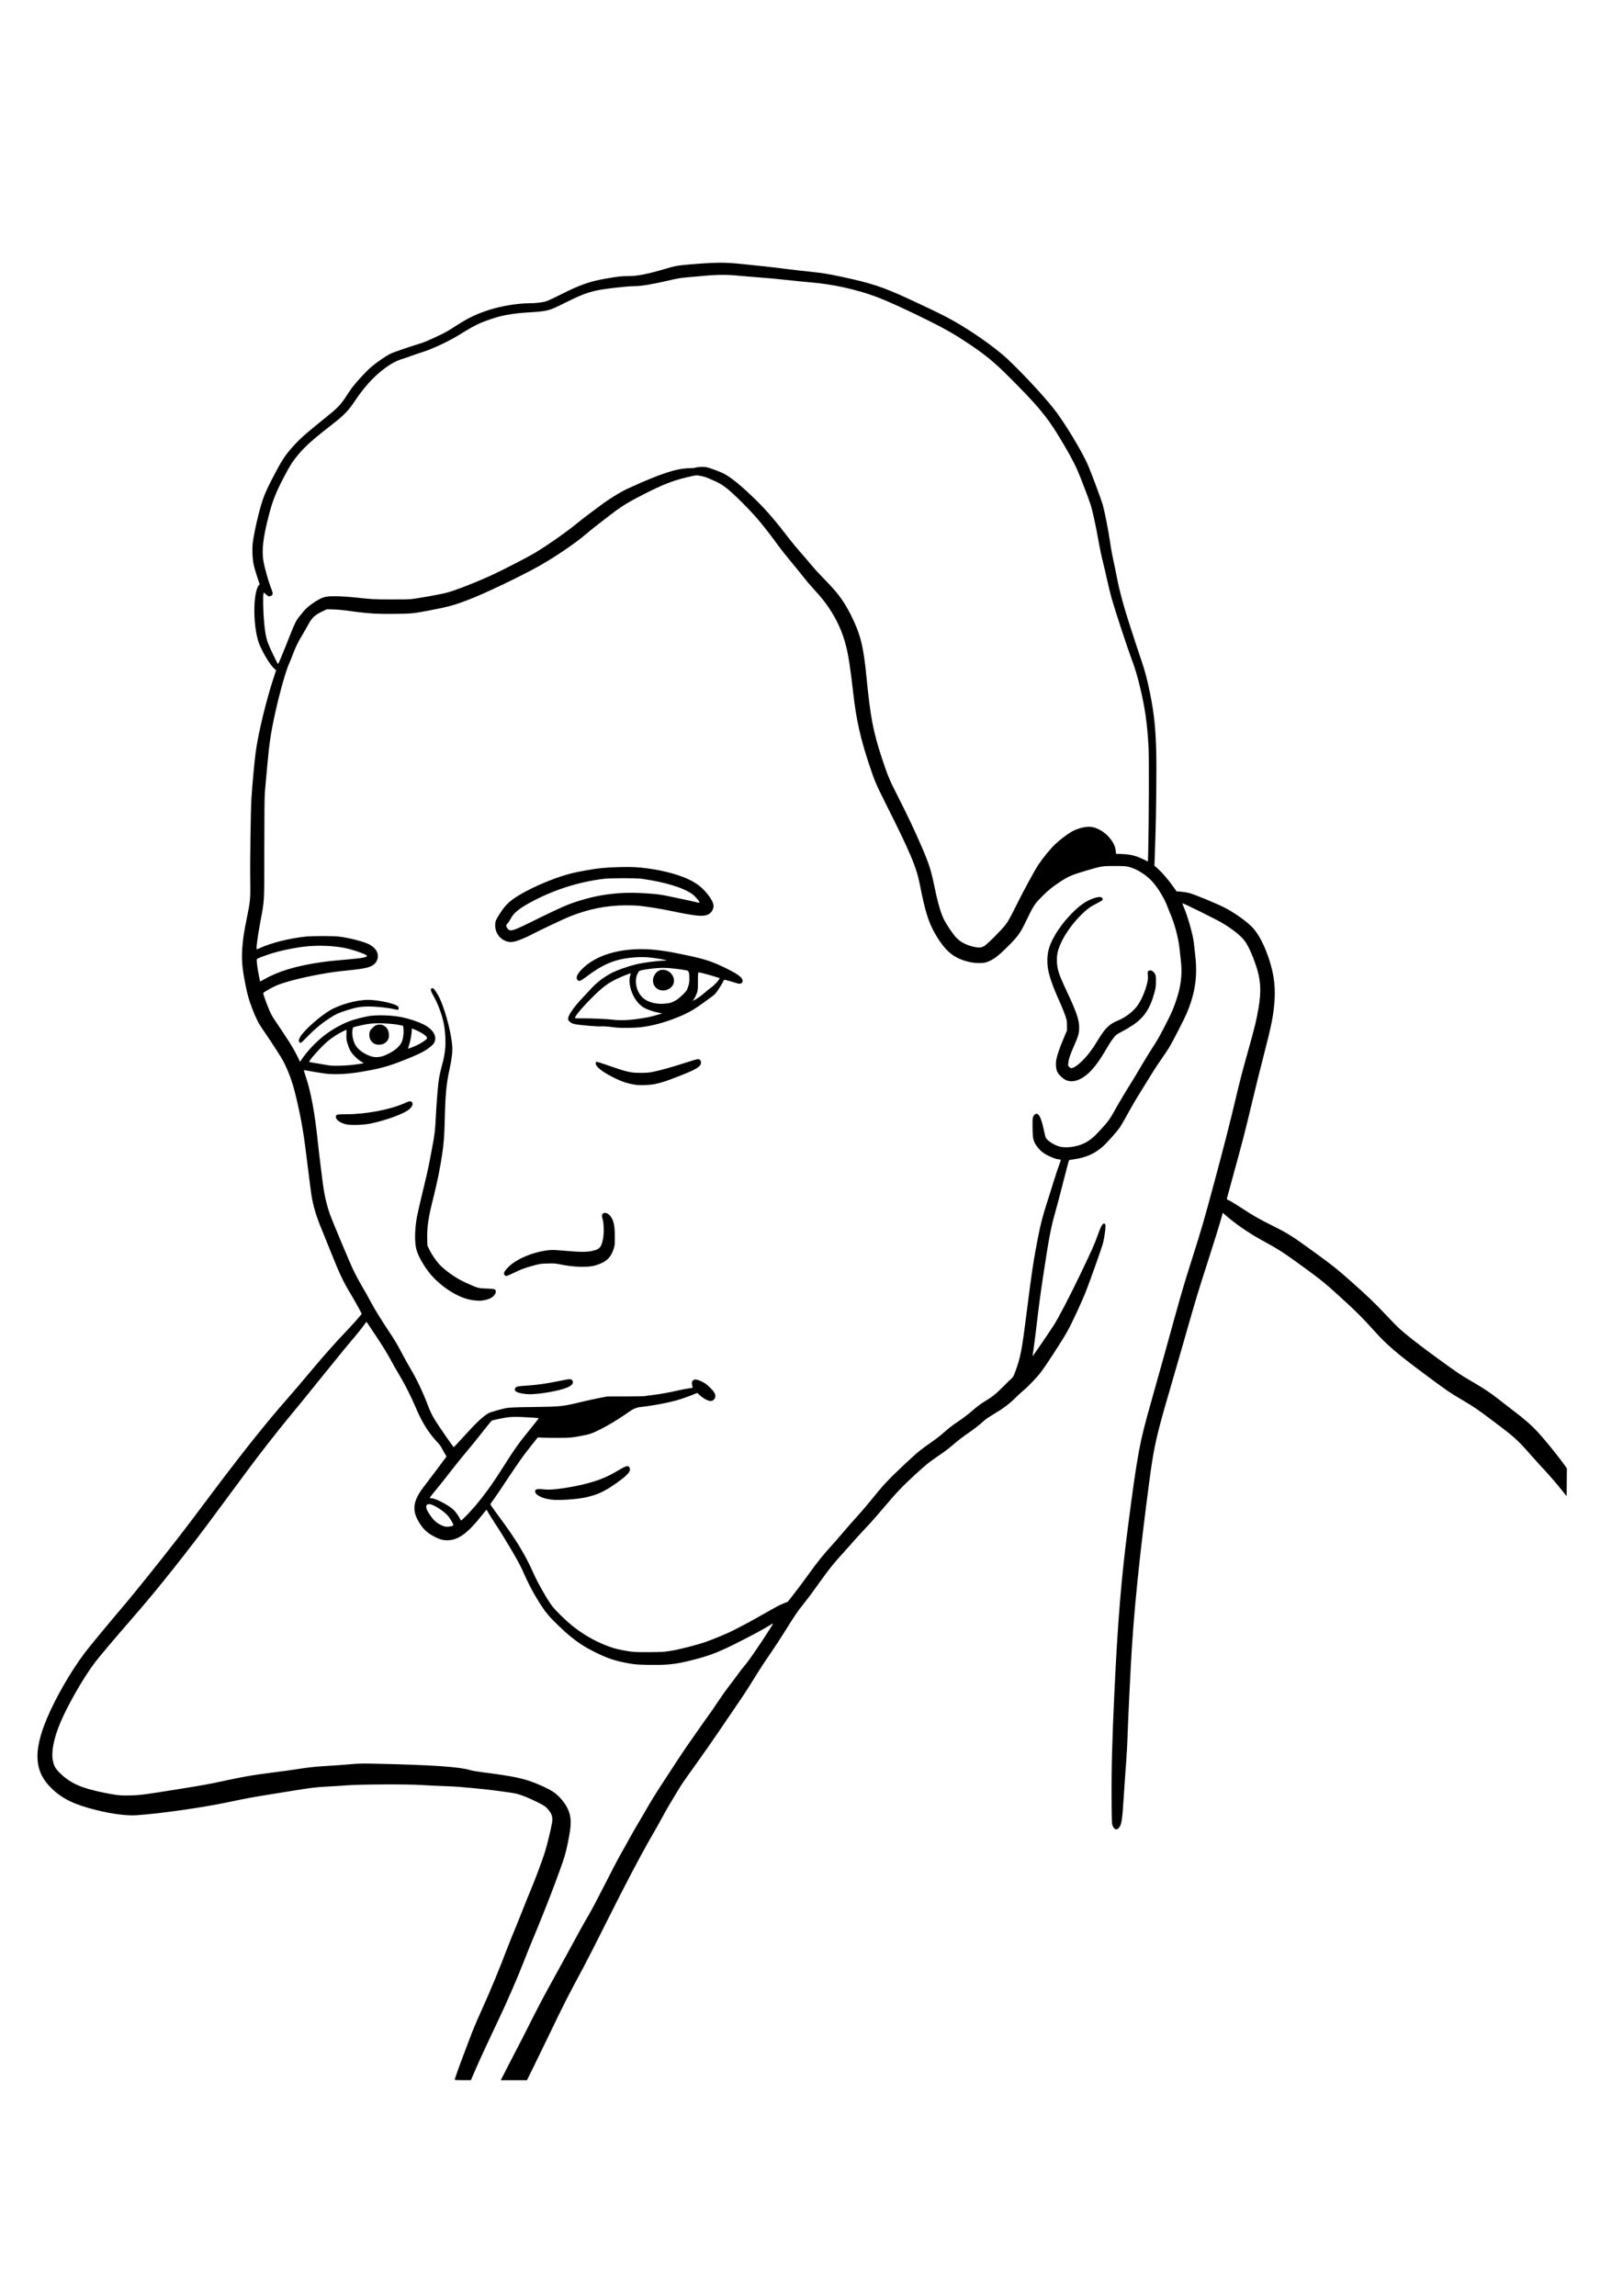 <?xml version="1.0" encoding="UTF-8" standalone="no"?>
<svg
   xmlns:dc="http://purl.org/dc/elements/1.1/"
   xmlns:cc="http://creativecommons.org/ns#"
   xmlns:rdf="http://www.w3.org/1999/02/22-rdf-syntax-ns#"
   xmlns:svg="http://www.w3.org/2000/svg"
   xmlns="http://www.w3.org/2000/svg"
   id="svg8"
   version="1.1"
   viewBox="0 0 210 297"
   height="297mm"
   width="210mm">
  <defs
     id="defs2" />
  <g
     id="layer1">
    <path
       id="path24"
       d="m 58.833,269.055 c 0,-0.108 0.671,-2.002 1.11,-3.132 0.25,-0.643 0.592,-1.55 0.762,-2.016 0.392,-1.08 0.886,-2.262 1.626,-3.897 1.148,-2.534 2.132,-4.913 3.429,-8.29 0.185,-0.482 0.572,-1.442 0.86,-2.133 0.288,-0.691 0.748,-1.835 1.023,-2.542 0.275,-0.707 0.722,-1.811 0.992,-2.454 0.578,-1.371 1.472,-3.751 1.845,-4.911 0.271,-0.845 0.79,-2.955 0.941,-3.828 0.135,-0.779 -0.015,-1.25 -0.597,-1.881 -0.268,-0.29 -0.444,-0.405 -1.227,-0.8 -1.052,-0.53 -2.054,-0.941 -2.727,-1.116 -0.603,-0.157 -4.092,-0.61 -5.64,-0.731 -0.659,-0.052 -1.422,-0.12 -1.695,-0.152 -0.273,-0.032 -1.233,-0.083 -2.133,-0.113 -0.9,-0.03 -2.189,-0.092 -2.864,-0.138 -1.753,-0.119 -7.876,-0.095 -9.615,0.038 -0.691,0.053 -1.796,0.123 -2.455,0.156 -1.56,0.079 -2.284,0.166 -4.822,0.583 -1.157,0.19 -2.709,0.442 -3.448,0.559 -1.533,0.243 -2.58,0.441 -4.511,0.851 -3.42,0.726 -9.112,1.538 -12.089,1.723 -1.233,0.077 -3.105,-0.168 -5.143,-0.672 -2.806,-0.694 -4.332,-1.427 -5.722,-2.747 -2.286,-2.17 -2.477,-4.758 -0.67,-9.082 1.101,-2.635 3.072,-6.064 4.85,-8.437 0.565,-0.754 2.877,-3.562 4.584,-5.568 0.645,-0.757 1.554,-1.85 2.021,-2.429 0.467,-0.579 1.223,-1.512 1.68,-2.075 0.458,-0.563 1.233,-1.536 1.724,-2.163 0.491,-0.627 1.255,-1.6 1.698,-2.163 0.982,-1.246 2.999,-3.902 4.768,-6.279 0.723,-0.972 1.671,-2.225 2.107,-2.785 0.436,-0.56 1.145,-1.478 1.576,-2.041 1.366,-1.782 4.072,-5.114 5.17,-6.364 1.452,-1.653 2.948,-3.401 4.308,-5.034 1.237,-1.485 3.065,-3.541 4.104,-4.618 0.88,-0.911 2.14,-2.329 2.14,-2.407 0,-0.084 -0.934,-1.775 -1.466,-2.655 -0.932,-1.539 -1.399,-2.538 -2.624,-5.604 -0.411,-1.029 -0.906,-2.252 -1.099,-2.718 -0.672,-1.617 -1.077,-2.968 -1.296,-4.325 -0.065,-0.402 -0.249,-1.809 -0.409,-3.127 -0.61,-5.027 -0.826,-6.336 -1.577,-9.569 -0.426,-1.836 -0.924,-3.233 -1.671,-4.692 -0.278,-0.542 -1.642,-2.649 -2.687,-4.15 -0.514,-0.738 -0.872,-1.452 -1.335,-2.667 -0.424,-1.111 -0.578,-1.653 -0.854,-3.002 -0.44,-2.151 -0.537,-3.284 -0.418,-4.88 0.092,-1.232 0.197,-1.926 0.569,-3.741 0.464,-2.267 0.497,-2.632 0.455,-4.997 -0.039,-2.181 0.06,-9.037 0.153,-10.521 0.118,-1.895 0.383,-4.77 0.56,-6.079 0.328,-2.429 1.4,-6.836 2.352,-9.674 l 0.285,-0.848 -0.284,-0.254 c -0.537,-0.479 -1.628,-2.333 -1.976,-3.355 -0.639,-1.881 -0.752,-5.33 -0.226,-6.911 0.064,-0.193 0.17,-0.409 0.236,-0.479 l 0.119,-0.129 -0.327,-0.983 c -0.18,-0.541 -0.384,-1.246 -0.452,-1.566 -0.157,-0.734 -0.211,-2.034 -0.115,-2.818 0.101,-0.832 0.433,-2.455 0.762,-3.727 0.514,-1.988 0.76,-2.625 1.782,-4.617 1.112,-2.166 1.589,-2.915 2.554,-4.001 1.007,-1.135 1.536,-1.602 4.813,-4.251 1.099,-0.888 1.594,-1.432 2.252,-2.473 0.234,-0.37 0.588,-0.883 0.788,-1.14 0.456,-0.588 1.641,-1.878 2.136,-2.329 0.758,-0.689 2.206,-1.696 2.852,-1.983 0.383,-0.17 2.634,-0.937 3.574,-1.218 0.715,-0.213 1.223,-0.431 3.069,-1.312 0.289,-0.138 0.815,-0.441 1.169,-0.673 2.048,-1.342 3.035,-1.833 4.868,-2.422 1.513,-0.486 3.676,-0.841 5.155,-0.846 0.716,-0.002 1.509,-0.084 2.046,-0.211 0.243,-0.057 0.938,-0.371 1.929,-0.87 2.654,-1.337 3.804,-1.74 6.093,-2.136 1.442,-0.249 1.895,-0.298 2.789,-0.297 1.122,0.001 2.501,-0.27 4.679,-0.921 1.314,-0.392 1.682,-0.459 3.297,-0.593 3.384,-0.281 4.518,-0.286 6.873,-0.03 0.723,0.079 1.854,0.197 2.513,0.263 0.659,0.066 1.895,0.211 2.747,0.322 0.852,0.112 2.206,0.27 3.01,0.352 1.886,0.193 2.614,0.305 4.325,0.67 3.965,0.846 5.41,1.321 8.884,2.924 1.981,0.914 3.837,1.805 4.764,2.288 2.3,1.198 5.204,3.139 7.248,4.844 1.56,1.302 5.194,5.144 6.745,7.132 1.317,1.688 3.569,5.408 4.329,7.15 0.455,1.044 1.748,4.522 1.955,5.258 0.238,0.848 0.721,3.316 0.912,4.655 0.085,0.595 0.229,1.436 0.32,1.87 0.091,0.434 0.233,1.105 0.315,1.49 0.082,0.386 0.229,1.122 0.328,1.637 0.268,1.392 0.861,3.575 1.517,5.582 0.321,0.98 0.726,2.23 0.901,2.776 0.175,0.546 0.491,1.493 0.703,2.104 0.452,1.305 0.759,2.477 1.115,4.261 0.519,2.599 0.701,4.343 0.79,7.546 0.054,1.963 -0.009,8.278 -0.112,11.164 -0.032,0.9 -0.072,2.063 -0.089,2.585 l -0.031,0.948 0.219,0.19 c 0.741,0.641 1.574,1.598 2.312,2.654 l 0.331,0.473 0.553,0.039 c 0.304,0.021 0.798,0.102 1.097,0.179 0.648,0.166 3.5,1.344 4.555,1.881 1.336,0.679 3.014,1.889 3.704,2.669 0.612,0.692 1.186,1.704 1.682,2.966 0.891,2.263 1.225,4.194 1.092,6.303 -0.121,1.908 -0.378,3.221 -1.403,7.169 -0.384,1.479 -1.025,4.056 -1.424,5.728 -1.029,4.308 -1.247,5.156 -2.577,9.995 -0.397,1.447 -0.739,2.697 -0.759,2.779 -0.034,0.136 -0.009,0.16 0.294,0.286 0.182,0.075 0.887,0.504 1.567,0.952 1.489,0.981 2.216,1.398 3.989,2.285 2.119,1.06 2.523,1.316 5.599,3.551 2.209,1.605 2.894,2.152 4.657,3.722 2.125,1.891 2.977,2.706 4.366,4.18 0.705,0.748 1.451,1.518 1.658,1.712 0.979,0.914 2.668,2.235 5.333,4.17 2.444,1.775 2.753,1.983 4.186,2.812 1.506,0.872 2.437,1.49 3.457,2.293 0.462,0.364 1.234,0.962 1.716,1.33 2.032,1.548 2.841,2.283 4.011,3.639 0.883,1.024 2.182,2.65 2.727,3.413 l 0.423,0.592 -0.015,1.799 -0.015,1.799 -0.916,-1.135 c -0.504,-0.624 -1.359,-1.608 -1.9,-2.187 -0.541,-0.579 -1.434,-1.565 -1.984,-2.192 -1.588,-1.809 -2.005,-2.179 -4.973,-4.4 -1.813,-1.357 -2.231,-1.641 -3.583,-2.44 -1.862,-1.1 -2.139,-1.29 -5.348,-3.683 -3.335,-2.486 -4.571,-3.555 -6.193,-5.352 -1.454,-1.611 -2.199,-2.366 -3.655,-3.703 -2.66,-2.443 -3.134,-2.833 -5.649,-4.656 -2.592,-1.879 -2.997,-2.138 -5.369,-3.439 -1.573,-0.863 -3.394,-2.125 -4.577,-3.172 l -0.345,-0.305 -0.131,0.48 c -0.246,0.9 -1.001,3.34 -1.785,5.77 -1.327,4.113 -1.514,4.733 -2.932,9.702 -0.757,2.652 -1.674,5.835 -2.039,7.072 -1.624,5.515 -2.02,7.248 -2.537,11.105 -1.364,10.182 -2.153,18.013 -2.487,24.694 -0.05,0.997 -0.142,2.825 -0.205,4.062 -0.063,1.238 -0.142,3.052 -0.176,4.033 -0.069,2.005 -0.13,3.1 -0.294,5.26 -0.062,0.82 -0.166,2.345 -0.232,3.39 -0.197,3.129 -0.286,3.666 -0.672,4.048 -0.285,0.282 -0.544,0.169 -0.772,-0.337 -0.096,-0.212 -0.107,-0.495 -0.125,-3.185 -0.028,-4.221 0.061,-7.642 0.372,-14.261 0.42,-8.939 0.898,-14.728 1.757,-21.304 1.241,-9.495 1.473,-10.741 3.002,-16.116 0.352,-1.239 1.078,-3.827 1.611,-5.752 0.534,-1.925 1.248,-4.499 1.587,-5.72 0.756,-2.725 1.109,-3.912 2.036,-6.838 1.347,-4.253 1.512,-4.819 2.923,-10.053 1.19,-4.414 2.055,-7.794 2.744,-10.725 0.529,-2.252 0.907,-3.706 1.609,-6.196 0.866,-3.072 1.107,-4.062 1.377,-5.656 0.372,-2.195 0.279,-3.643 -0.351,-5.5 -0.456,-1.343 -0.928,-2.386 -1.377,-3.048 -0.454,-0.669 -1.5,-1.522 -2.925,-2.386 -0.727,-0.441 -5.096,-2.608 -5.189,-2.574 -0.031,0.011 0.061,0.284 0.204,0.605 0.433,0.972 1.134,3.439 1.243,4.372 0.286,2.453 0.313,2.766 0.312,3.694 -0.002,1.864 -0.378,3.577 -1.227,5.582 -0.336,0.793 -1.809,3.657 -2.27,4.413 -0.196,0.321 -0.645,0.994 -0.998,1.495 -0.353,0.501 -0.809,1.185 -1.015,1.52 -0.205,0.335 -0.838,1.359 -1.407,2.275 -1.019,1.642 -1.321,2.158 -2.272,3.887 -0.266,0.482 -0.595,1.035 -0.733,1.227 -0.344,0.483 -1.502,1.787 -2.006,2.261 -1.099,1.034 -2.29,1.572 -3.986,1.802 -0.273,0.037 -0.508,0.078 -0.521,0.091 -0.036,0.036 -0.48,1.707 -0.968,3.649 -0.239,0.948 -0.577,2.224 -0.752,2.835 -0.626,2.188 -0.871,3.458 -1.613,8.358 -0.394,2.6 -0.521,3.565 -0.968,7.306 -0.115,0.964 -0.262,2.079 -0.325,2.478 -0.064,0.399 -0.106,0.734 -0.094,0.746 0.02,0.02 2.282,-3.297 2.757,-4.042 0.605,-0.951 2.101,-3.823 3.337,-6.403 1.686,-3.522 1.873,-3.942 2.417,-5.456 0.408,-1.136 0.649,-1.456 0.883,-1.174 0.107,0.129 -0.062,1.558 -0.288,2.434 -0.159,0.615 -1.463,4.311 -2.151,6.097 -0.512,1.329 -1.814,4.153 -2.426,5.26 -0.662,1.199 -2.85,4.573 -3.525,5.436 -0.509,0.651 -1.634,1.816 -2.207,2.287 -0.264,0.217 -0.77,0.685 -1.125,1.041 -0.692,0.694 -1.549,1.327 -2.804,2.067 -0.386,0.228 -0.849,0.54 -1.03,0.695 -1.091,0.934 -1.455,1.218 -2.253,1.76 -0.487,0.331 -1.208,0.878 -1.6,1.215 -0.902,0.776 -1.15,0.964 -2.335,1.776 -1.077,0.738 -1.504,1.084 -2.776,2.251 -1.684,1.545 -2.541,2.44 -3.974,4.151 -0.781,0.932 -1.811,2.103 -2.289,2.601 -0.478,0.498 -1.237,1.327 -1.687,1.841 -0.45,0.514 -1.132,1.277 -1.515,1.695 -1.088,1.186 -1.741,1.997 -2.778,3.449 -1.119,1.568 -1.634,2.26 -2.371,3.185 -0.71,0.89 -1.102,1.471 -2.298,3.397 -0.551,0.888 -1.419,2.216 -1.929,2.952 -0.862,1.244 -1.316,1.947 -2.769,4.289 -0.309,0.498 -1.106,1.695 -1.771,2.659 -0.665,0.964 -1.631,2.385 -2.148,3.156 -0.516,0.772 -1.719,2.494 -2.672,3.828 -2.091,2.927 -1.963,2.74 -2.665,3.89 -1.004,1.643 -1.237,2.044 -1.976,3.401 -0.399,0.732 -0.921,1.659 -1.161,2.061 -0.659,1.105 -2.498,4.5 -3.434,6.342 -0.458,0.9 -0.853,1.663 -0.878,1.695 -0.025,0.032 -0.894,1.755 -1.93,3.828 -1.036,2.073 -2.265,4.48 -2.73,5.348 -2.215,4.133 -2.442,4.581 -4.556,8.972 -0.658,1.366 -1.551,3.201 -1.984,4.077 l -0.788,1.593 h -1.693 -1.693 l 0.858,-1.68 c 0.472,-0.924 1.088,-2.114 1.369,-2.645 0.281,-0.53 0.845,-1.635 1.255,-2.455 1.137,-2.277 2.178,-4.26 3.097,-5.903 0.458,-0.82 1.34,-2.424 1.959,-3.565 1.803,-3.325 2.13,-3.914 2.828,-5.102 0.363,-0.618 1.318,-2.425 2.122,-4.016 0.804,-1.591 1.711,-3.327 2.017,-3.858 0.306,-0.53 0.813,-1.437 1.127,-2.015 0.314,-0.578 0.827,-1.473 1.139,-1.99 0.312,-0.516 0.866,-1.463 1.231,-2.105 0.365,-0.641 1.046,-1.75 1.514,-2.464 0.468,-0.714 1.403,-2.147 2.078,-3.183 0.675,-1.036 1.502,-2.267 1.837,-2.735 0.335,-0.468 0.894,-1.265 1.242,-1.771 0.348,-0.506 0.858,-1.225 1.134,-1.599 0.276,-0.373 0.859,-1.219 1.295,-1.879 0.436,-0.66 1.072,-1.558 1.413,-1.996 0.341,-0.437 0.789,-1.032 0.996,-1.321 0.356,-0.5 0.811,-1.086 1.294,-1.666 0.639,-0.768 3.546,-5.143 3.418,-5.143 -0.019,0 -0.318,0.175 -0.663,0.389 -0.345,0.214 -1.18,0.678 -1.855,1.032 -4.164,2.18 -5.256,2.638 -7.88,3.308 -2.168,0.554 -3.229,0.673 -5.634,0.633 -1.479,-0.024 -1.788,-0.046 -2.559,-0.182 -1.825,-0.321 -2.844,-0.662 -4.581,-1.532 -1.121,-0.561 -2.025,-1.144 -3.015,-1.944 -0.861,-0.696 -2.355,-2.138 -2.945,-2.844 -0.903,-1.08 -2.189,-3.263 -2.983,-5.067 -0.506,-1.148 -0.788,-1.692 -1.558,-3.005 -0.917,-1.564 -1.555,-2.599 -2.352,-3.819 -0.366,-0.56 -0.743,-1.164 -0.838,-1.341 -0.095,-0.177 -0.181,-0.331 -0.191,-0.341 -0.011,-0.011 -0.256,0.279 -0.545,0.644 -1.942,2.45 -3.136,3.314 -4.577,3.314 -0.515,0 -0.916,-0.106 -1.487,-0.394 -0.985,-0.496 -1.483,-0.923 -1.992,-1.71 -0.557,-0.861 -0.749,-1.414 -0.744,-2.142 0.005,-0.751 0.406,-1.636 1.215,-2.68 0.548,-0.707 2.841,-3.756 2.912,-3.872 0.026,-0.043 -0.014,-0.151 -0.098,-0.263 -0.079,-0.105 -0.254,-0.413 -0.39,-0.685 -0.153,-0.307 -0.374,-0.628 -0.581,-0.848 -1.239,-1.309 -2.054,-2.609 -2.925,-4.669 -0.562,-1.328 -1.394,-2.973 -2.067,-4.087 -0.335,-0.554 -0.877,-1.507 -1.204,-2.118 -0.383,-0.714 -1.036,-1.77 -1.828,-2.957 l -1.233,-1.846 -0.507,0.678 c -0.279,0.373 -0.695,0.893 -0.923,1.156 -0.638,0.734 -2.736,3.29 -4.404,5.367 -1.885,2.346 -3.158,3.91 -4.289,5.271 -1.257,1.512 -3.67,4.595 -4.91,6.273 -0.582,0.788 -1.569,2.119 -2.194,2.958 -0.625,0.839 -1.509,2.036 -1.966,2.659 -3.587,4.896 -7.84,10.258 -11.031,13.905 -1.88,2.149 -4.329,5.039 -4.847,5.719 -1.489,1.953 -3.527,5.484 -4.527,7.843 -0.861,2.029 -1.22,3.843 -0.983,4.955 0.154,0.721 0.332,1.03 0.937,1.621 1.35,1.321 2.796,1.952 5.881,2.563 1.517,0.3 2.016,0.347 3.294,0.309 1.154,-0.034 1.641,-0.096 5.006,-0.631 4.378,-0.697 5.061,-0.819 7.306,-1.311 2.148,-0.47 3.492,-0.7 5.816,-0.994 1.157,-0.146 2.525,-0.332 3.039,-0.414 1.591,-0.251 2.589,-0.368 3.682,-0.432 1.578,-0.092 2.575,-0.164 3.741,-0.269 0.815,-0.073 1.421,-0.086 2.689,-0.059 7.716,0.166 11.182,0.399 12.654,0.848 0.209,0.064 0.827,0.172 1.373,0.24 3.001,0.375 4.687,0.67 5.845,1.023 1.274,0.389 2.913,1.128 3.622,1.633 0.422,0.301 0.986,0.889 1.307,1.362 0.696,1.027 0.904,1.881 0.773,3.176 -0.088,0.873 -0.477,2.799 -0.739,3.663 -0.554,1.827 -2.63,7.236 -4.201,10.944 -0.266,0.627 -0.763,1.866 -1.104,2.753 -0.736,1.91 -2.242,5.371 -3.274,7.522 -0.406,0.845 -0.737,1.548 -0.737,1.561 0,0.013 -0.365,0.795 -0.811,1.736 -0.446,0.941 -1.08,2.336 -1.41,3.1 l -0.599,1.388 h -1.045 c -0.586,0 -1.045,-0.023 -1.045,-0.053 z M 86.947,213.537 c 1.111,-0.194 3.269,-0.751 4.331,-1.118 0.995,-0.343 3.053,-1.203 3.618,-1.511 0.273,-0.149 0.773,-0.408 1.111,-0.575 0.338,-0.167 1.119,-0.59 1.736,-0.938 0.617,-0.349 1.403,-0.792 1.747,-0.985 0.344,-0.193 0.799,-0.449 1.011,-0.569 0.212,-0.12 0.623,-0.312 0.912,-0.426 l 0.526,-0.207 0.83,-1.065 c 0.457,-0.586 1.304,-1.722 1.884,-2.526 1.17,-1.622 1.847,-2.466 2.957,-3.682 0.41,-0.45 1.134,-1.279 1.609,-1.841 0.474,-0.563 1.235,-1.431 1.691,-1.929 0.456,-0.498 1.148,-1.3 1.538,-1.783 1.872,-2.315 2.432,-2.92 4.484,-4.845 1.622,-1.521 1.982,-1.832 2.752,-2.375 1.39,-0.981 1.86,-1.332 2.303,-1.724 0.83,-0.732 1.202,-1.022 1.982,-1.544 0.772,-0.517 1.163,-0.819 2.223,-1.723 0.32,-0.272 0.855,-0.658 1.19,-0.858 0.976,-0.581 1.503,-1.002 2.437,-1.945 0.482,-0.487 0.971,-0.964 1.086,-1.06 0.174,-0.145 0.256,-0.304 0.488,-0.935 0.657,-1.793 0.833,-2.71 1.436,-7.511 0.655,-5.211 0.929,-7.021 1.495,-9.875 0.333,-1.676 0.559,-2.548 1.131,-4.357 0.254,-0.804 0.676,-2.141 0.937,-2.972 0.261,-0.831 0.567,-1.745 0.681,-2.031 0.113,-0.286 0.19,-0.547 0.17,-0.579 -0.02,-0.032 -0.095,-0.058 -0.166,-0.058 -0.526,0 -1.83,-0.59 -2.349,-1.064 -0.477,-0.435 -0.823,-0.928 -0.969,-1.382 -0.104,-0.322 -0.13,-0.577 -0.154,-1.483 -0.016,-0.601 -0.01,-1.213 0.011,-1.359 0.049,-0.324 0.276,-0.616 0.481,-0.616 0.37,0 0.654,0.633 0.984,2.192 0.082,0.386 0.177,0.773 0.212,0.861 0.145,0.362 0.935,0.906 1.675,1.153 0.827,0.276 2.337,0.098 3.314,-0.39 0.775,-0.388 1.246,-0.782 2.233,-1.869 0.895,-0.986 1.098,-1.268 1.715,-2.384 0.498,-0.901 1.47,-2.528 2.214,-3.706 0.232,-0.366 0.752,-1.234 1.156,-1.929 0.404,-0.694 1.017,-1.696 1.361,-2.227 0.766,-1.18 0.933,-1.469 1.711,-2.958 0.968,-1.854 1.316,-2.687 1.77,-4.247 0.394,-1.354 0.519,-2.816 0.358,-4.221 -0.051,-0.45 -0.137,-1.226 -0.189,-1.724 -0.135,-1.275 -0.648,-3.197 -1.17,-4.386 -0.106,-0.242 -0.264,-0.637 -0.35,-0.877 -0.385,-1.076 -1.277,-2.559 -2.018,-3.352 -0.819,-0.877 -1.931,-1.577 -2.947,-1.857 -0.419,-0.115 -0.613,-0.129 -1.87,-0.133 -1.624,-0.005 -1.683,0.005 -3.653,0.582 -1.946,0.57 -2.403,0.769 -3.565,1.547 -0.911,0.61 -1.43,1.035 -2.182,1.788 -1.022,1.022 -1.095,1.136 -2.251,3.531 -0.579,1.198 -0.955,1.712 -2.081,2.84 -1.421,1.425 -2.006,1.861 -2.897,2.162 -0.421,0.142 -1.363,0.141 -2.046,-0.002 -2.127,-0.446 -3.257,-1.364 -4.638,-3.773 -0.808,-1.41 -1.27,-2.914 -1.911,-6.22 -0.446,-2.302 -1.236,-4.174 -4.503,-10.672 -1.203,-2.393 -1.373,-2.8 -2.118,-5.056 -1.095,-3.318 -1.619,-5.674 -1.996,-8.972 -0.381,-3.336 -0.624,-4.93 -0.945,-6.211 -0.45,-1.791 -1.217,-3.481 -2.286,-5.041 -0.558,-0.813 -0.918,-1.254 -1.912,-2.338 -0.438,-0.478 -1.069,-1.226 -1.403,-1.662 -0.333,-0.436 -1.018,-1.279 -1.522,-1.874 -0.504,-0.595 -1.234,-1.515 -1.623,-2.046 -1.963,-2.679 -2.949,-3.857 -4.653,-5.557 -1.79,-1.786 -2.578,-2.404 -3.637,-2.85 -0.302,-0.127 -0.697,-0.298 -0.878,-0.38 -0.368,-0.166 -1.092,-0.331 -1.449,-0.331 -0.311,0 -2.012,0.42 -2.89,0.713 -0.995,0.333 -2.028,0.779 -3.449,1.489 -2.267,1.133 -3.276,1.742 -4.693,2.832 -0.391,0.301 -1.128,0.868 -1.637,1.259 -0.509,0.391 -1.257,0.996 -1.662,1.344 -1.365,1.172 -4.154,3.055 -6.222,4.202 -2.298,1.274 -6.682,3.369 -8.69,4.153 -1.965,0.768 -2.768,0.995 -5.129,1.448 -2.287,0.439 -2.393,0.45 -4.613,0.476 -2.177,0.026 -3.236,-0.027 -4.885,-0.241 -0.611,-0.079 -1.439,-0.187 -1.841,-0.238 -0.402,-0.052 -1.047,-0.097 -1.433,-0.101 l -0.703,-0.007 -0.612,0.299 c -0.968,0.473 -1.299,0.8 -1.854,1.834 -0.181,0.338 -0.512,0.914 -0.736,1.281 -0.484,0.794 -0.805,1.462 -1.198,2.489 -0.16,0.418 -0.384,0.97 -0.498,1.227 -0.403,0.906 -1.215,3.809 -1.758,6.283 -0.578,2.637 -0.765,3.905 -1.052,7.131 -0.113,1.27 -0.237,2.651 -0.277,3.069 -0.051,0.54 -0.073,2.643 -0.076,7.277 -0.006,7.357 0.04,6.521 -0.523,9.586 -0.368,2.006 -0.56,3.507 -0.447,3.507 0.026,0 0.248,-0.092 0.494,-0.204 1.406,-0.641 3.788,-1.23 5.821,-1.44 0.911,-0.094 3.616,-0.094 4.354,5.2e-4 1.288,0.165 3.072,0.62 3.799,0.97 0.456,0.219 0.895,0.615 1.055,0.95 0.252,0.528 0.153,1.152 -0.25,1.567 -0.457,0.471 -1.136,0.646 -3.377,0.873 -1.621,0.164 -2.226,0.247 -3.672,0.506 -2.353,0.421 -4.79,1.051 -5.746,1.485 -0.635,0.289 -1.604,0.848 -1.642,0.948 -0.035,0.091 0.302,1.054 0.751,2.149 0.183,0.445 0.427,0.904 0.669,1.257 0.434,0.632 1.098,1.632 1.9,2.861 0.303,0.464 0.752,1.246 0.997,1.737 l 0.446,0.893 0.221,-0.334 c 0.645,-0.976 1.846,-2.247 2.891,-3.061 0.953,-0.742 2.154,-1.426 3.24,-1.845 0.709,-0.274 2.159,-0.637 2.851,-0.713 1.176,-0.13 2.839,-0.049 4.029,0.197 0.889,0.184 1.97,0.545 2.71,0.905 1.493,0.727 1.992,1.931 1.13,2.727 -0.647,0.597 -1.442,1.032 -3.142,1.717 -2.053,0.828 -3.011,1.127 -4.675,1.461 -1.783,0.358 -3.294,0.54 -4.536,0.547 -1.056,0.006 -1.599,-0.061 -3.916,-0.481 -0.161,-0.029 -0.303,-0.042 -0.316,-0.029 -0.013,0.013 0.111,0.425 0.275,0.915 0.637,1.898 1.133,4.569 1.504,8.11 0.177,1.684 0.623,5.304 0.794,6.429 0.141,0.93 0.486,2.317 0.77,3.098 0.419,1.15 2.64,6.44 3.104,7.394 0.266,0.546 0.694,1.349 0.952,1.783 0.468,0.788 0.862,1.491 1.393,2.484 0.397,0.742 1.267,2.148 2.133,3.448 0.846,1.27 1.199,1.863 1.839,3.096 0.25,0.481 0.689,1.266 0.975,1.744 0.792,1.321 1.673,3.162 2.27,4.745 0.358,0.949 0.534,1.314 0.982,2.038 0.529,0.855 2.318,3.443 2.4,3.472 0.024,0.009 0.489,-0.478 1.033,-1.081 1.797,-1.995 2.688,-2.848 3.434,-3.288 0.247,-0.146 1.591,-0.541 2.308,-0.679 0.417,-0.08 1.073,-0.106 3.55,-0.14 3.603,-0.049 3.748,-0.065 6.371,-0.7 0.546,-0.132 1.48,-0.336 2.075,-0.453 l 1.081,-0.213 2.426,-0.004 c 1.334,-0.002 2.452,-0.021 2.484,-0.042 0.032,-0.021 0.453,-0.081 0.935,-0.135 0.923,-0.102 2.199,-0.332 3.419,-0.617 0.402,-0.094 0.976,-0.201 1.276,-0.24 0.514,-0.065 0.543,-0.076 0.507,-0.192 -0.021,-0.068 -0.053,-0.246 -0.07,-0.397 -0.028,-0.241 -0.013,-0.292 0.126,-0.431 0.138,-0.138 0.191,-0.154 0.425,-0.127 0.147,0.017 0.494,0.143 0.77,0.282 0.394,0.197 0.613,0.361 1.013,0.758 0.53,0.525 0.687,0.784 0.687,1.134 0,0.279 -0.246,0.55 -0.543,0.597 -0.302,0.048 -0.943,-0.272 -1.431,-0.713 l -0.365,-0.331 -0.803,0.322 c -0.761,0.305 -1.905,0.679 -2.352,0.768 -0.113,0.022 -0.533,0.116 -0.935,0.208 -0.742,0.17 -2.25,0.418 -3.158,0.519 -0.656,0.073 -1.002,0.217 -1.684,0.7 -1.748,1.239 -3.859,2.426 -4.948,2.783 -0.257,0.084 -0.941,0.233 -1.52,0.331 -0.951,0.16 -1.186,0.178 -2.455,0.186 -0.772,0.005 -1.713,-0.006 -2.092,-0.025 l -0.689,-0.034 -0.747,0.94 c -0.411,0.517 -0.865,1.098 -1.01,1.29 -0.387,0.515 -1.992,2.862 -2.558,3.741 -0.269,0.418 -0.79,1.188 -1.158,1.711 l -0.669,0.951 0.123,0.209 c 0.068,0.115 0.487,0.7 0.931,1.299 2.283,3.08 3.466,5.021 4.546,7.46 0.562,1.269 1.825,3.475 2.44,4.262 0.464,0.593 1.735,1.831 2.578,2.509 1.309,1.054 2.789,1.919 4.295,2.51 0.83,0.326 1.314,0.469 2.104,0.624 1.309,0.257 1.754,0.29 3.653,0.27 1.715,-0.017 1.867,-0.028 2.835,-0.197 z M 71.355,194.001 c -1.154,-0.146 -1.987,-0.535 -2.099,-0.981 -0.087,-0.349 0.191,-0.447 1.003,-0.354 0.718,0.082 1.39,0.044 2.718,-0.155 1.822,-0.272 3.467,-0.674 4.734,-1.158 0.818,-0.312 1.269,-0.537 2.368,-1.181 0.926,-0.543 1.169,-0.609 1.34,-0.365 0.337,0.481 -0.211,1.09 -2.159,2.398 -1.221,0.82 -2.111,1.206 -3.467,1.504 -1.174,0.258 -3.497,0.41 -4.438,0.291 z m -3.229,-13.653 c -1.208,-0.141 -1.59,-0.318 -1.496,-0.693 0.064,-0.254 0.322,-0.332 1.287,-0.387 1.465,-0.084 2.818,-0.274 4.611,-0.649 1.259,-0.263 1.396,-0.262 1.554,0.019 0.201,0.357 -0.202,0.722 -1.119,1.015 -1.377,0.44 -3.908,0.803 -4.837,0.695 z m -6.838,-12.133 c -1.599,-0.174 -3.595,-1.299 -5.18,-2.92 -0.954,-0.975 -1.979,-2.662 -2.238,-3.683 -0.243,-0.958 -0.21,-2.636 0.085,-4.23 0.079,-0.43 0.421,-1.919 0.76,-3.311 0.339,-1.391 0.671,-2.82 0.738,-3.174 0.067,-0.354 0.249,-1.302 0.404,-2.105 0.376,-1.95 0.447,-2.506 0.521,-4.091 0.066,-1.414 0.253,-3.884 0.355,-4.676 0.088,-0.692 0.216,-1.315 0.436,-2.133 0.273,-1.013 0.367,-1.507 0.442,-2.333 0.072,-0.786 0.008,-2.036 -0.149,-2.928 -0.212,-1.203 -0.744,-2.681 -1.346,-3.741 -0.43,-0.757 -0.477,-1.008 -0.195,-1.041 0.176,-0.02 0.29,0.106 0.69,0.766 0.785,1.295 1.756,4.708 1.899,6.675 0.055,0.758 -0.052,1.704 -0.345,3.039 -0.407,1.857 -0.543,3.288 -0.617,6.488 -0.046,1.972 -0.117,2.992 -0.296,4.237 -0.285,1.984 -0.653,3.805 -1.247,6.166 -0.578,2.297 -0.757,3.513 -0.727,4.939 l 0.02,0.964 0.223,0.468 c 0.356,0.747 1.028,1.707 1.527,2.181 0.922,0.876 2.071,1.646 3.261,2.185 1.49,0.675 1.591,0.704 2.617,0.735 1.044,0.031 1.227,0.086 1.227,0.369 0,0.555 -0.654,1.024 -1.626,1.164 -0.446,0.065 -0.553,0.064 -1.237,-0.011 z m 4.013,-3.252 c -0.202,-0.223 -0.076,-0.499 0.489,-1.063 1.043,-1.043 3.196,-1.944 5.17,-2.164 0.44,-0.049 0.775,-0.044 1.539,0.025 2.757,0.247 3.611,0.243 4.468,-0.022 0.675,-0.208 0.852,-0.461 1.068,-1.52 0.129,-0.636 0.098,-2.04 -0.056,-2.465 -0.054,-0.15 -0.09,-0.373 -0.08,-0.496 0.038,-0.466 0.594,-0.474 1.01,-0.015 0.478,0.529 0.646,1.254 0.643,2.771 -0.002,1.049 -0.011,1.137 -0.16,1.583 -0.386,1.153 -0.993,1.696 -2.351,2.103 -0.958,0.287 -2.81,0.235 -4.545,-0.127 -0.644,-0.135 -0.808,-0.147 -1.65,-0.122 -0.885,0.026 -0.987,0.042 -1.9,0.292 -1.095,0.3 -1.536,0.467 -2.572,0.971 -0.402,0.196 -0.786,0.356 -0.853,0.356 -0.067,0 -0.166,-0.048 -0.219,-0.107 z M 44.839,145.461 c -0.769,-0.16 -1.378,-0.583 -1.378,-0.958 0,-0.329 0.098,-0.355 1.318,-0.355 2.525,0.001 5.666,-0.587 7.507,-1.406 0.646,-0.287 0.715,-0.306 0.897,-0.237 0.371,0.141 0.205,0.684 -0.328,1.075 -0.793,0.583 -2.98,1.37 -4.923,1.771 -0.894,0.185 -2.464,0.24 -3.094,0.109 z m 37.49,-5.115 c -1.107,-0.154 -1.932,-0.428 -3.084,-1.025 -0.956,-0.495 -1.432,-0.804 -1.829,-1.188 -0.375,-0.362 -0.468,-0.767 -0.177,-0.767 0.063,0 0.649,0.187 1.302,0.415 2.638,0.921 3.001,1.005 4.344,1.009 0.736,0.002 1.072,-0.025 1.578,-0.125 0.969,-0.193 2.457,-0.608 4.151,-1.157 0.836,-0.271 1.59,-0.493 1.674,-0.493 0.24,0 0.412,0.175 0.412,0.419 0,0.547 -0.494,0.859 -2.81,1.77 -1.631,0.642 -2.291,0.86 -3.112,1.028 -0.686,0.14 -1.864,0.195 -2.448,0.114 z m 55.656,-0.591 c -0.393,-0.151 -0.965,-0.675 -1.167,-1.069 -0.183,-0.357 -0.241,-1.041 -0.138,-1.63 0.092,-0.527 0.436,-1.519 0.947,-2.728 l 0.432,-1.023 -0.003,-0.643 c -0.002,-0.597 -0.02,-0.693 -0.243,-1.344 -0.132,-0.386 -0.44,-1.14 -0.683,-1.677 -0.881,-1.94 -1.36,-3.288 -1.529,-4.306 -0.142,-0.857 -0.096,-1.893 0.116,-2.609 0.439,-1.482 1.696,-3.355 3.258,-4.857 0.901,-0.866 1.648,-1.357 2.524,-1.658 0.641,-0.22 1.03,-0.221 1.147,-0.003 0.102,0.191 -0.001,0.292 -0.603,0.594 -0.886,0.444 -1.349,0.772 -2.049,1.45 -1.396,1.352 -2.535,3.054 -3.027,4.52 -0.303,0.903 -0.295,1.993 0.021,3.018 0.155,0.501 0.509,1.323 1.272,2.951 1.035,2.208 1.375,3.243 1.374,4.184 -5.2e-4,0.751 -0.095,1.084 -0.698,2.451 -0.491,1.115 -0.655,1.609 -0.709,2.134 -0.037,0.357 -0.031,0.381 0.124,0.525 0.089,0.083 0.214,0.15 0.277,0.15 0.273,0 0.844,-0.387 1.418,-0.962 0.705,-0.707 1.301,-1.49 1.928,-2.534 0.988,-1.646 1.527,-2.189 2.624,-2.641 1.022,-0.421 2.028,-1.185 2.58,-1.958 0.52,-0.728 1.004,-1.856 1.26,-2.932 0.098,-0.414 0.115,-0.611 0.083,-0.992 -0.037,-0.45 -0.033,-0.481 0.093,-0.568 0.244,-0.171 0.624,0.011 0.83,0.395 0.113,0.211 0.128,0.325 0.124,0.97 -0.003,0.63 -0.029,0.826 -0.19,1.423 -0.566,2.102 -1.331,3.249 -2.837,4.256 -0.382,0.256 -0.96,0.597 -1.283,0.759 -0.323,0.162 -0.676,0.365 -0.785,0.45 -0.295,0.231 -0.761,0.876 -1.273,1.762 -0.893,1.545 -1.64,2.564 -2.364,3.226 -0.997,0.91 -2.018,1.238 -2.854,0.916 z m -99.214,-4.907 c -0.181,-0.105 -0.127,-0.412 0.143,-0.822 0.563,-0.853 2.449,-2.519 3.724,-3.288 1.284,-0.775 3.455,-1.381 4.974,-1.389 1.28,-0.007 3.503,0.473 3.864,0.834 0.131,0.131 0.146,0.393 0.025,0.439 -0.047,0.018 -0.251,-0.007 -0.453,-0.057 -0.807,-0.197 -2.329,-0.36 -3.319,-0.356 -1.122,0.005 -1.65,0.098 -2.99,0.529 -0.935,0.301 -1.32,0.478 -2.012,0.928 -1.147,0.745 -2.021,1.472 -3.064,2.551 -0.37,0.382 -0.698,0.694 -0.731,0.693 -0.032,-0.001 -0.104,-0.029 -0.161,-0.062 z m 41.045,-1.905 c -0.113,-0.011 -0.533,-0.062 -0.935,-0.112 -0.438,-0.054 -0.883,-0.076 -1.111,-0.053 -0.389,0.038 -2.63,-0.147 -3.302,-0.273 -0.426,-0.08 -0.591,-0.16 -0.812,-0.391 -0.145,-0.152 -0.164,-0.211 -0.137,-0.412 0.063,-0.466 0.838,-1.554 1.88,-2.639 0.388,-0.404 0.924,-0.976 1.191,-1.271 0.629,-0.696 1.647,-1.462 2.556,-1.924 0.729,-0.371 2.066,-0.844 3.1,-1.098 0.986,-0.242 2.847,-0.489 3.766,-0.501 0.465,-0.006 0.247,-0.073 -0.819,-0.251 -1.18,-0.198 -2.103,-0.244 -3.155,-0.158 -2.409,0.196 -3.928,0.813 -6.208,2.522 -0.734,0.55 -0.894,0.609 -1.098,0.404 -0.257,-0.257 -0.095,-0.705 0.477,-1.316 1.964,-2.099 5.723,-3.061 9.949,-2.546 1.18,0.144 1.58,0.215 3.61,0.638 2.434,0.507 3.403,0.828 5.254,1.739 1.282,0.631 1.869,1.038 2.021,1.401 0.182,0.436 -0.19,0.689 -0.718,0.488 -0.09,-0.034 -0.454,-0.143 -0.807,-0.24 -0.354,-0.098 -0.686,-0.19 -0.739,-0.205 -0.07,-0.02 -0.135,0.056 -0.24,0.284 -0.08,0.172 -0.332,0.595 -0.562,0.942 -0.339,0.511 -0.49,0.682 -0.803,0.906 -0.212,0.152 -0.726,0.528 -1.141,0.836 -0.977,0.723 -1.774,1.2 -2.682,1.604 -1.866,0.83 -3.766,1.376 -5.494,1.579 -0.655,0.077 -2.466,0.104 -3.04,0.046 z m 2.263,-1.072 c 1.441,-0.184 2.117,-0.32 3.115,-0.624 l 0.497,-0.152 -0.428,-0.074 c -0.517,-0.09 -1.248,-0.324 -1.764,-0.566 -0.601,-0.281 -1.195,-0.919 -1.57,-1.687 -0.445,-0.909 -0.603,-1.956 -0.387,-2.567 0.049,-0.138 0.078,-0.261 0.065,-0.274 -0.048,-0.048 -1.201,0.412 -1.936,0.773 -1.087,0.533 -1.818,1.101 -3.19,2.476 -1.243,1.246 -2.225,2.45 -2.07,2.537 0.046,0.026 0.512,0.039 1.035,0.03 0.942,-0.017 3.315,0.092 3.99,0.182 0.655,0.088 1.703,0.066 2.643,-0.054 z m 4.634,-2.134 c 0.56,-0.167 1.05,-0.483 1.617,-1.045 0.513,-0.509 0.542,-0.551 0.699,-1.028 0.133,-0.406 0.164,-0.604 0.166,-1.081 0.004,-0.745 -0.078,-0.998 -0.336,-1.046 -1.031,-0.192 -2.271,-0.328 -2.995,-0.328 -1.092,0 -2.958,0.247 -3.167,0.42 -0.039,0.033 -0.142,0.208 -0.229,0.389 -0.416,0.874 -0.129,2.233 0.634,2.996 0.569,0.569 1.585,0.889 2.676,0.843 0.338,-0.014 0.758,-0.069 0.935,-0.122 z m -1.389,-1.683 c -0.74,-0.268 -1.049,-1.101 -0.682,-1.837 0.274,-0.549 0.752,-0.826 1.296,-0.752 0.948,0.13 1.549,1.158 1.138,1.947 -0.3,0.574 -1.114,0.873 -1.751,0.641 z m 5.285,0.831 c 0.22,-0.166 0.571,-0.452 0.78,-0.636 0.209,-0.183 0.501,-0.414 0.649,-0.514 0.266,-0.18 0.751,-0.673 0.989,-1.008 0.094,-0.132 0.105,-0.18 0.047,-0.201 -0.852,-0.295 -2.452,-0.732 -2.678,-0.733 -0.075,0 -0.088,0.164 -0.088,1.125 0,1.019 -0.013,1.164 -0.135,1.534 -0.074,0.225 -0.226,0.548 -0.338,0.718 l -0.203,0.309 0.289,-0.146 c 0.159,-0.081 0.469,-0.282 0.689,-0.449 z m -25.095,-7.116 c -0.869,-0.3 -1.438,-1.111 -1.442,-2.054 -0.002,-0.534 0.068,-0.703 0.693,-1.666 0.753,-1.161 1.474,-1.767 3.216,-2.705 1.825,-0.983 4.244,-1.938 6.02,-2.378 1.016,-0.251 2.917,-0.58 3.887,-0.671 1.199,-0.113 3.321,-0.171 4.247,-0.116 2.143,0.127 4.525,0.611 6.213,1.262 1.44,0.556 2.319,1.155 3.113,2.124 0.565,0.689 0.864,1.254 0.862,1.63 -0.002,0.488 -0.313,0.953 -0.759,1.137 -0.651,0.268 -1.585,0.173 -4.706,-0.479 -1.341,-0.28 -2.641,-0.493 -4.033,-0.662 -0.362,-0.044 -1.167,-0.075 -1.841,-0.072 -2.505,0.012 -4.799,0.467 -7.248,1.438 -0.705,0.28 -4.28,1.97 -4.997,2.363 -0.542,0.297 -1.699,0.778 -2.096,0.872 -0.471,0.111 -0.76,0.105 -1.13,-0.023 z m 1.349,-1.623 c 0.293,-0.117 1.02,-0.455 1.615,-0.752 2.001,-0.999 4.115,-2 4.851,-2.296 1.319,-0.532 3.098,-1.037 4.463,-1.268 1.937,-0.327 3.617,-0.406 5.737,-0.268 1.478,0.096 1.994,0.164 3.185,0.421 0.595,0.128 1.451,0.309 1.903,0.401 0.452,0.092 1.04,0.224 1.307,0.292 0.267,0.068 0.524,0.116 0.571,0.106 0.139,-0.029 -0.469,-0.777 -0.878,-1.082 -1.147,-0.853 -3.585,-1.599 -6.585,-2.015 -0.744,-0.103 -4.005,-0.101 -4.88,0.004 -3.12,0.372 -6.226,1.334 -9.058,2.805 -1.844,0.958 -2.617,1.564 -3.027,2.375 -0.114,0.225 -0.288,0.486 -0.388,0.581 -0.212,0.202 -0.225,0.328 -0.059,0.596 0.238,0.385 0.484,0.405 1.245,0.102 z m -8.5,77.301 c 0.197,-0.042 0.295,-0.093 0.295,-0.152 0,-0.189 -0.453,-0.937 -0.776,-1.283 -0.593,-0.634 -1.875,-1.424 -2.311,-1.424 -0.31,0 -0.42,0.089 -0.419,0.338 0.002,0.292 0.146,0.59 0.579,1.2 0.413,0.581 0.788,0.905 1.376,1.188 0.444,0.214 0.735,0.244 1.255,0.133 z m 2.005,-1.402 c 1.435,-1.481 2.852,-3.317 4.252,-5.51 2.167,-3.394 2.36,-3.667 4.135,-5.85 0.522,-0.643 0.95,-1.185 0.95,-1.206 0,-0.021 -0.296,-0.057 -0.658,-0.08 -2.576,-0.166 -3.021,-0.151 -4.427,0.146 -0.466,0.099 -0.891,0.197 -0.945,0.219 -0.099,0.04 -0.47,0.492 -1.861,2.261 -0.43,0.546 -1.075,1.336 -1.434,1.753 -0.359,0.418 -1.044,1.26 -1.521,1.87 -1.626,2.082 -2.062,2.63 -2.651,3.332 -0.324,0.386 -0.589,0.734 -0.589,0.774 0,0.044 0.079,0.073 0.202,0.073 0.542,0 2.287,0.917 2.888,1.518 0.292,0.292 0.63,0.768 0.803,1.13 0.057,0.119 0.131,0.217 0.165,0.217 0.034,5.2e-4 0.345,-0.291 0.691,-0.647 z m -14.481,-58.321 c 1.348,-0.182 1.289,-0.157 0.875,-0.374 -0.215,-0.113 -0.532,-0.368 -0.826,-0.664 -0.537,-0.542 -0.745,-0.909 -0.988,-1.745 -0.134,-0.461 -0.149,-0.601 -0.125,-1.125 0.015,-0.33 0.017,-0.599 0.003,-0.599 -0.014,0 -0.215,0.09 -0.447,0.201 -0.576,0.274 -1.357,0.772 -1.868,1.191 -0.946,0.776 -2.685,2.722 -2.488,2.784 0.042,0.013 0.273,0.053 0.515,0.088 0.241,0.035 0.859,0.141 1.374,0.235 0.852,0.156 1.029,0.17 1.987,0.153 0.648,-0.011 1.411,-0.067 1.987,-0.144 z m 3.651,-1.093 c 0.163,-0.049 0.579,-0.238 0.924,-0.422 0.729,-0.388 1.252,-0.865 1.499,-1.37 0.192,-0.393 0.305,-1.195 0.244,-1.747 l -0.042,-0.386 -0.437,-0.096 c -1.055,-0.232 -3.232,-0.301 -4.173,-0.133 -0.972,0.174 -1.832,0.384 -1.878,0.458 -0.024,0.04 -0.063,0.241 -0.085,0.447 -0.052,0.485 0.085,1.193 0.324,1.679 0.327,0.665 1.112,1.264 2.075,1.585 0.461,0.153 0.996,0.148 1.548,-0.016 z m -1.108,-1.617 c -0.498,-0.266 -0.715,-0.765 -0.616,-1.423 0.035,-0.233 0.094,-0.328 0.372,-0.607 0.254,-0.253 0.397,-0.347 0.613,-0.401 0.472,-0.118 0.88,0.006 1.194,0.363 0.23,0.262 0.331,0.565 0.334,1.006 0.003,0.426 -0.178,0.748 -0.563,1.003 -0.351,0.232 -0.96,0.259 -1.334,0.06 z m 4.942,0.447 c 0.651,-0.263 0.859,-0.368 1.36,-0.693 0.476,-0.308 0.558,-0.397 0.508,-0.554 -0.079,-0.25 -0.833,-0.727 -1.668,-1.056 l -0.291,-0.115 v 0.241 c 0,0.416 -0.181,1.404 -0.349,1.906 -0.089,0.265 -0.144,0.482 -0.122,0.482 0.022,0 0.275,-0.095 0.562,-0.211 z m -19.141,-8.793 c 1.788,-1.023 4.135,-1.727 7.282,-2.183 0.952,-0.138 1.603,-0.205 4.024,-0.417 1.401,-0.122 2.035,-0.265 1.929,-0.436 -0.135,-0.218 -2.068,-0.868 -3.105,-1.045 -1.782,-0.303 -3.83,-0.318 -5.633,-0.041 -1.223,0.187 -2.519,0.472 -3.478,0.763 -0.721,0.219 -1.878,0.648 -1.995,0.74 -0.097,0.076 0.023,1.096 0.271,2.304 0.064,0.31 0.116,0.574 0.116,0.587 0,0.054 0.102,0.007 0.588,-0.272 z m 93.104,-4.272 c 0.401,-0.227 2.293,-2.126 2.828,-2.839 0.253,-0.338 0.586,-0.927 1.028,-1.822 1.18,-2.388 2.611,-5.038 3.192,-5.911 0.559,-0.841 1.522,-2.016 2.107,-2.572 0.594,-0.564 1.471,-1.242 2.087,-1.612 0.784,-0.471 1.921,-0.761 2.614,-0.667 1.505,0.205 3.097,1.784 3.182,3.155 l 0.02,0.321 0.837,0.036 c 1.088,0.046 1.799,0.23 2.801,0.723 l 0.503,0.247 0.038,-1.585 c 0.084,-3.507 0.112,-11.864 0.044,-13.128 -0.168,-3.145 -0.474,-5.277 -1.154,-8.037 -0.355,-1.44 -0.599,-2.249 -1.019,-3.37 -0.556,-1.487 -2.166,-6.37 -2.561,-7.764 -0.195,-0.691 -0.486,-1.862 -0.645,-2.601 -0.159,-0.739 -0.41,-1.813 -0.558,-2.387 -0.147,-0.573 -0.36,-1.573 -0.472,-2.221 -0.344,-1.985 -0.841,-4.297 -1.09,-5.065 -0.275,-0.849 -1.275,-3.465 -1.698,-4.442 -0.477,-1.101 -1.315,-2.618 -2.581,-4.676 -1.456,-2.365 -2.7,-3.84 -6.168,-7.311 -1.989,-1.991 -3.131,-2.934 -5.351,-4.418 -1.744,-1.166 -2.929,-1.849 -5.029,-2.899 -2.832,-1.416 -5.511,-2.639 -6.947,-3.169 -2.567,-0.948 -5.558,-1.609 -8.354,-1.844 -0.778,-0.065 -2.22,-0.21 -3.206,-0.32 -0.985,-0.111 -2.528,-0.255 -3.428,-0.321 -0.9,-0.066 -2.027,-0.158 -2.504,-0.206 -1.932,-0.193 -3.102,-0.18 -5.514,0.061 -0.466,0.047 -1.203,0.112 -1.637,0.146 -0.602,0.047 -1.136,0.143 -2.25,0.405 -1.999,0.47 -3.463,0.711 -4.354,0.715 -1.07,0.005 -4.191,0.376 -5.114,0.608 -1.241,0.312 -2.014,0.619 -3.775,1.5 -2.293,1.147 -2.221,1.129 -5.401,1.329 -0.951,0.06 -2.335,0.268 -3.127,0.471 -0.585,0.15 -1.835,0.574 -2.477,0.841 -0.614,0.255 -1.507,0.753 -2.871,1.603 -1.211,0.754 -3.457,1.805 -4.617,2.162 -0.418,0.128 -1.039,0.338 -1.38,0.467 -0.341,0.128 -0.854,0.305 -1.14,0.392 -0.639,0.195 -1.148,0.422 -1.653,0.739 -1.686,1.057 -3.223,2.632 -4.611,4.726 -0.818,1.233 -1.394,1.838 -2.788,2.923 -2.659,2.07 -3.638,2.94 -4.593,4.082 -0.643,0.77 -1.027,1.368 -1.723,2.688 -1.129,2.14 -1.549,3.2 -2.067,5.212 -0.722,2.807 -0.91,4.449 -0.671,5.849 0.131,0.766 0.608,2.483 0.901,3.246 0.289,0.751 0.315,0.853 0.269,1.038 -0.042,0.166 -0.323,0.3 -0.508,0.241 -0.071,-0.023 -0.241,-0.144 -0.377,-0.269 l -0.247,-0.228 -0.037,0.183 c -0.077,0.386 -0.033,2.404 0.078,3.592 0.136,1.445 0.237,2.016 0.479,2.703 0.197,0.557 1.223,2.718 1.319,2.778 0.056,0.035 0.494,-1.014 1.703,-4.072 0.46,-1.164 0.72,-1.667 1.079,-2.082 0.134,-0.155 0.364,-0.436 0.511,-0.625 0.519,-0.665 1.858,-1.598 2.655,-1.85 0.636,-0.201 2.211,-0.174 4.501,0.076 1.611,0.176 1.929,0.193 3.916,0.208 1.189,0.009 2.439,-0.008 2.777,-0.038 0.805,-0.07 3.751,-0.591 4.645,-0.822 1.207,-0.311 4.138,-1.464 6.219,-2.447 1.479,-0.698 4.447,-2.236 5.237,-2.715 1.707,-1.033 4.035,-2.665 5.465,-3.832 0.498,-0.407 1.208,-0.959 1.576,-1.227 0.369,-0.268 0.947,-0.698 1.286,-0.956 1.187,-0.902 2.738,-1.868 3.723,-2.318 4.302,-1.967 6.348,-2.629 8.124,-2.629 0.232,0 0.495,-0.028 0.585,-0.062 0.255,-0.097 1.065,-0.133 1.434,-0.064 0.434,0.082 1.839,0.607 2.325,0.869 0.952,0.514 2.277,1.605 4.026,3.318 1.446,1.416 2.617,2.776 4.402,5.115 0.307,0.402 0.975,1.205 1.486,1.785 0.511,0.58 1.163,1.342 1.451,1.695 0.287,0.353 1.064,1.193 1.726,1.868 1.615,1.647 2.4,2.717 3.272,4.458 1.247,2.492 1.633,4.018 2.021,7.992 0.503,5.153 0.869,7.098 1.957,10.404 0.807,2.451 0.975,2.856 2.138,5.143 1.249,2.456 2.249,4.574 3.102,6.569 0.928,2.17 1.175,2.952 1.626,5.15 0.423,2.061 0.84,3.466 1.267,4.267 0.304,0.569 1.018,1.639 1.361,2.038 0.624,0.725 1.362,1.136 2.488,1.386 0.587,0.13 0.926,0.104 1.286,-0.099 z"
       style="fill:#000000;stroke-width:0.058" />
  </g>
</svg>
